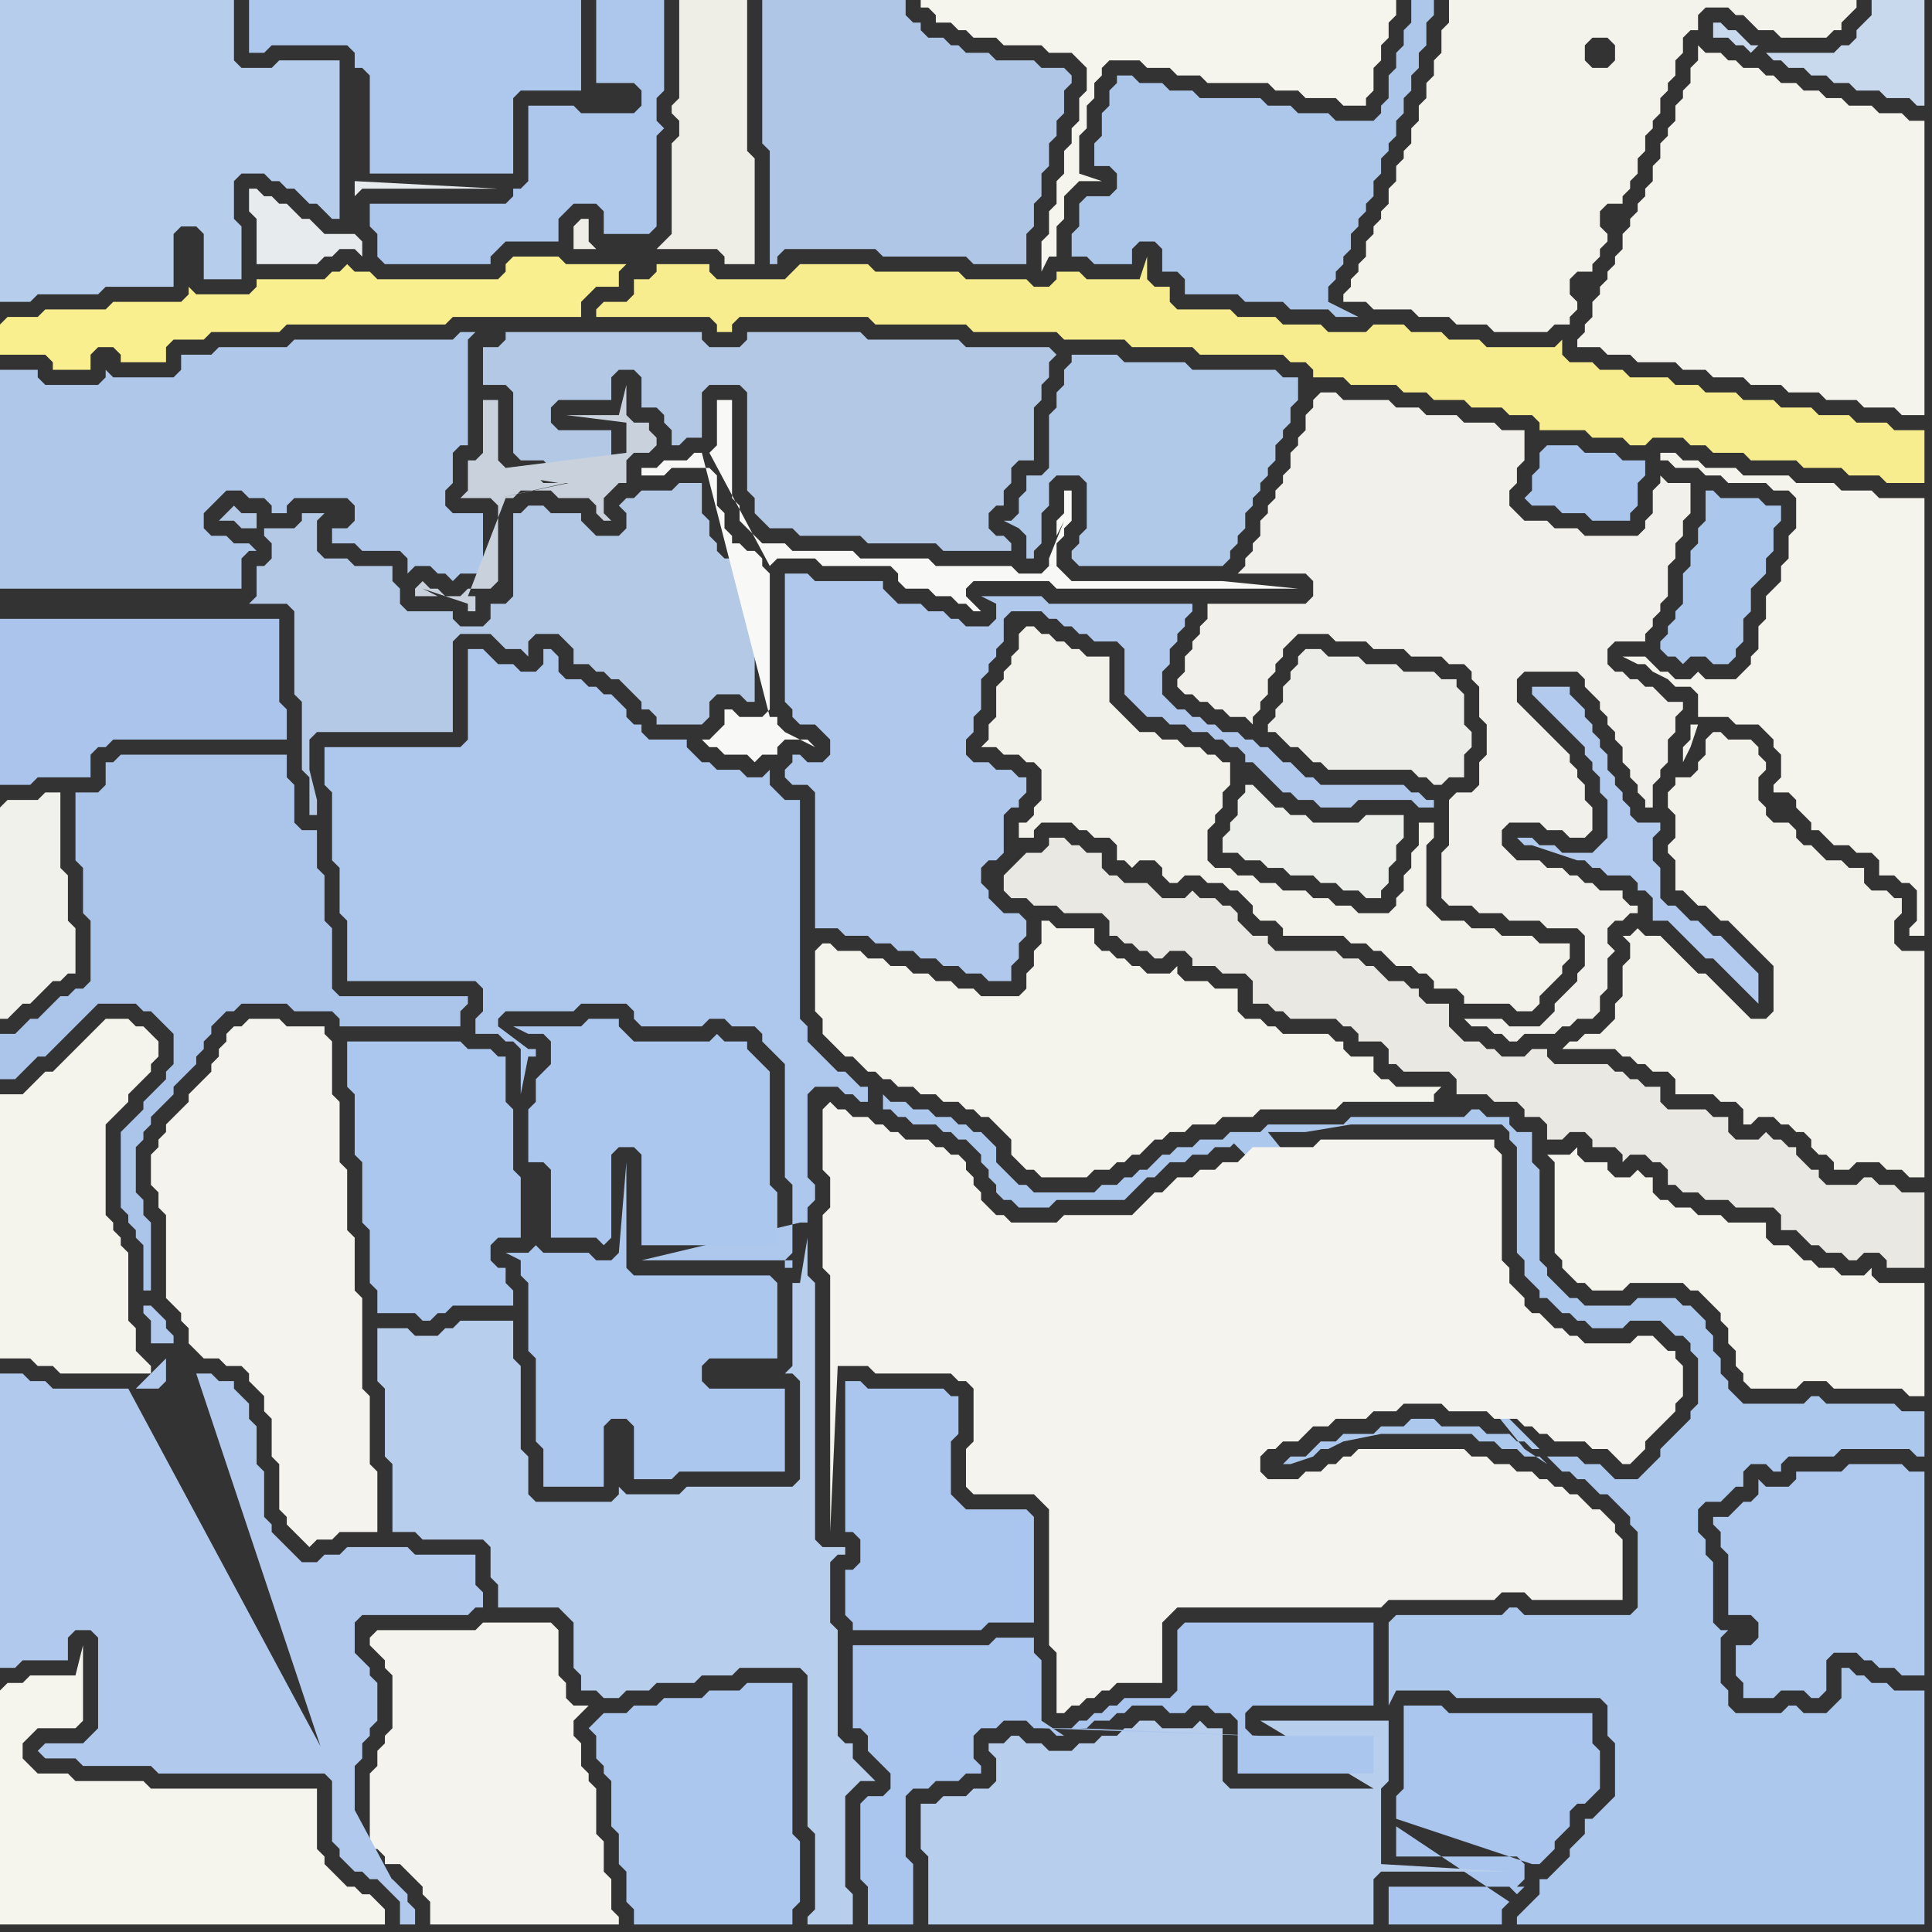 <svg width="256" height="256" xmlns="http://www.w3.org/2000/svg"><rect width="100%" height="100%" fill="#333333" stroke="none"/><script> 
var tempColor;
function hoverPath(evt){
obj = evt.target;
tempColor = obj.getAttribute("fill");
obj.setAttribute("fill","red");
//alert(tempColor);
//obj.setAttribute("stroke","red");}
function recoverPath(evt){
obj = evt.target;
obj.setAttribute("fill", tempColor);
//obj.setAttribute("stroke", tempColor);
}</script><path onmouseover="hoverPath(evt)" onmouseout="recoverPath(evt)" fill="rgb(245,244,237)" d="M  0,224l 0,31 51,0 0,-2 -1,-1 0,0 -1,-1 -1,0 -1,-1 -1,0 -1,-1 -1,-1 -1,-1 0,-1 -1,-1 0,-8 -22,0 -1,-1 -9,0 -1,-1 -4,0 -1,-1 -1,-1 0,-2 1,-1 1,-1 5,0 1,-1 0,-10 -1,4 -6,0 -1,1 -2,0 -1,1Z"/>
<path onmouseover="hoverPath(evt)" onmouseout="recoverPath(evt)" fill="rgb(244,243,237)" d="M  32,136l -1,0 -1,1 0,1 -1,1 0,1 -1,1 0,1 -1,1 -1,1 -1,1 0,1 -1,1 -1,1 -1,1 0,1 -1,1 0,1 -1,1 0,4 1,1 0,2 1,1 0,11 2,2 0,1 1,1 0,2 1,1 1,1 2,0 1,1 2,0 1,1 0,1 1,1 1,1 0,2 1,1 0,5 1,1 0,6 1,1 0,1 1,1 1,1 1,1 1,-1 2,0 1,-1 5,0 0,-8 -1,-1 0,-9 -1,-1 0,-12 -1,-1 0,-7 -1,-1 0,-8 -1,-1 0,-8 -1,-1 0,-7 -1,-1 0,-1 -5,0 -1,-1 -4,0 -1,1Z"/>
<path onmouseover="hoverPath(evt)" onmouseout="recoverPath(evt)" fill="rgb(236,238,234)" d="M  165,104l 0,1 -1,1 0,2 -1,1 0,1 -1,1 0,2 2,0 1,1 2,0 1,1 2,0 1,1 3,0 1,1 2,0 1,1 2,0 1,1 2,0 0,-1 1,-1 0,-2 1,-1 0,-2 1,-1 0,-3 -5,0 -1,1 -6,0 -1,-1 -2,0 -1,-1 -1,0 -1,-1 -2,-2Z"/>
<path onmouseover="hoverPath(evt)" onmouseout="recoverPath(evt)" fill="rgb(244,243,236)" d="M  226,7l 0,0 -1,-1 0,2 -1,1 0,2 -1,1 0,1 -1,1 0,2 -1,1 0,1 -1,1 0,2 -1,1 0,2 -1,1 0,1 -1,1 0,1 -1,1 0,1 -1,1 0,2 -1,1 0,1 -1,1 0,1 -1,1 0,1 -1,1 0,2 -1,1 0,1 -1,1 0,1 3,0 1,1 3,0 1,1 5,0 1,1 3,0 1,1 4,0 1,1 4,0 1,1 4,0 1,1 4,0 1,1 4,0 1,1 3,0 0,-39 -2,0 -1,-1 -3,0 -1,-1 -3,0 -1,-1 -2,0 -1,-1 -2,0 -1,-1 -2,0 -1,-1 -1,0 -1,-1 -2,0 -1,-1 -1,0 -1,-1Z"/>
<path onmouseover="hoverPath(evt)" onmouseout="recoverPath(evt)" fill="rgb(174,200,237)" d="M  48,0l -15,0 0,7 2,0 1,-1 10,0 1,1 0,2 1,0 1,1 0,13 19,0 0,-10 1,-1 8,0 0,-12Z"/>
<path onmouseover="hoverPath(evt)" onmouseout="recoverPath(evt)" fill="rgb(244,243,237)" d="M  49,217l 0,1 1,1 1,1 0,1 1,1 0,7 -1,1 0,1 -1,1 0,2 -1,1 0,10 1,0 1,1 0,1 2,0 1,1 1,1 1,1 0,1 1,1 0,3 25,0 0,-1 -1,-1 0,-4 -1,-1 0,-4 -1,-1 0,-6 -1,-1 0,-1 -1,-1 0,-3 -1,-1 0,-2 2,-2 -2,0 -1,-1 0,-2 -1,-1 0,-6 -1,-1 -9,0 -1,1 -13,0 -1,1Z"/>
<path onmouseover="hoverPath(evt)" onmouseout="recoverPath(evt)" fill="rgb(172,199,238)" d="M  83,168l 0,-14 -1,12 0,0 -1,1 -2,0 -1,-1 -6,0 -1,-1 0,0 -1,1 -3,0 2,1 0,2 1,1 0,9 1,1 0,11 1,1 0,5 8,0 0,-8 1,-1 2,0 1,1 0,7 5,0 1,-1 14,0 0,-11 -10,0 -1,-1 0,-2 1,-1 9,0 0,-10 -1,-1 -18,0 -1,-1Z"/>
<path onmouseover="hoverPath(evt)" onmouseout="recoverPath(evt)" fill="rgb(244,243,236)" d="M  206,153l -1,0 1,1 0,12 1,1 0,1 1,1 1,1 1,0 1,1 4,0 1,-1 7,0 1,1 1,0 1,1 1,1 1,1 0,1 1,1 0,2 1,1 0,2 1,1 0,1 1,1 6,0 1,-1 3,0 1,1 9,0 1,1 2,0 0,-15 -6,0 -1,-1 0,-1 -1,1 -3,0 -1,-1 -2,0 -1,-1 -1,0 -1,-1 -1,-1 -2,0 -1,-1 0,-2 -5,0 -1,-1 -3,0 -1,-1 -2,0 -1,-1 -1,0 -1,-1 0,-2 -1,0 -1,-1 -1,1 -2,0 -1,-1 0,-1 -3,0 -1,-1 0,-1 -1,1Z"/>
<path onmouseover="hoverPath(evt)" onmouseout="recoverPath(evt)" fill="rgb(244,243,236)" d="M  1,145l -1,0 0,35 4,0 1,1 2,0 1,1 12,0 0,-1 -1,-1 0,0 -1,-1 0,-3 -1,-1 0,-9 -1,-1 0,-1 -1,-1 0,-1 -1,-1 0,-12 1,-1 2,-2 0,-1 1,-1 1,-1 1,-1 0,-1 1,-1 0,-2 -1,-1 -1,-1 -1,0 -1,-1 -3,0 -1,1 0,0 -1,1 -1,1 -1,1 -1,1 -1,1 -1,1 -1,0 -1,1 -2,2Z"/>
<path onmouseover="hoverPath(evt)" onmouseout="recoverPath(evt)" fill="rgb(171,199,238)" d="M  47,138l -1,0 0,6 1,1 0,8 1,1 0,8 1,1 0,7 1,1 0,3 5,0 1,1 1,0 1,-1 1,0 1,-1 8,0 0,-2 -1,-1 0,-2 -1,0 -1,-1 0,-2 1,-1 3,0 0,-8 -1,-1 0,-8 -1,-1 0,-6 -1,0 -1,-1 -3,0 -1,-1Z"/>
<path onmouseover="hoverPath(evt)" onmouseout="recoverPath(evt)" fill="rgb(180,201,230)" d="M  95,73l 0,-1 -1,-1 0,-2 -1,-1 0,-4 -3,0 -1,1 -4,0 -1,1 -1,0 -1,1 1,1 0,2 -1,1 -3,0 -1,-1 -1,-1 0,-1 -4,0 -1,-1 -2,0 -1,1 -1,0 0,11 -1,1 -2,0 0,2 -1,1 -3,0 -1,-1 0,-1 -6,0 -1,-1 0,-2 -1,-1 0,-2 -5,0 -1,-1 -3,0 -1,-1 0,-4 1,-1 -3,0 0,1 -1,1 -4,0 0,1 1,1 0,2 -1,1 -1,0 0,4 -1,1 5,0 1,1 0,11 1,1 0,9 1,1 0,5 1,0 0,-2 -1,-4 0,-4 1,-1 18,0 0,-12 1,-1 4,0 1,1 1,1 2,0 1,1 0,-2 1,-1 3,0 1,1 1,1 0,2 2,0 1,1 1,0 1,1 1,0 1,1 1,1 1,1 0,1 1,0 1,1 0,1 6,0 1,-1 0,-2 1,-1 3,0 1,1 1,0 0,-16 -1,-1 0,-1 -1,0 -1,-1 -1,0 -1,-1 -61,-3 0,-2 -2,0 -1,-1 -2,2 2,0 1,1 2,0 61,3Z"/>
<path onmouseover="hoverPath(evt)" onmouseout="recoverPath(evt)" fill="rgb(233,232,227)" d="M  135,114l 0,0 -1,1 -1,1 0,2 1,1 2,0 1,1 3,0 1,1 5,0 1,1 0,2 1,0 1,1 1,0 1,1 1,0 1,1 1,0 1,-1 2,0 1,1 0,1 3,0 1,1 3,0 1,1 0,3 2,0 1,1 1,0 1,1 6,0 1,1 1,0 1,1 0,1 3,0 1,1 0,2 1,0 1,1 6,0 1,1 0,2 4,0 1,1 3,0 1,1 0,1 2,0 1,1 0,2 2,0 1,-1 2,0 1,1 0,1 3,0 1,1 0,1 1,-1 2,0 1,1 1,0 1,1 0,2 1,0 1,1 2,0 1,1 3,0 1,1 5,0 1,1 0,2 2,0 1,1 1,1 1,0 1,1 2,0 1,1 1,0 1,-1 2,0 1,1 0,1 5,0 0,-10 -3,0 -1,-1 -2,0 -1,-1 -1,0 -1,1 -4,0 -1,-1 0,-1 -1,0 -1,-1 -1,-1 0,-1 -1,0 -1,-1 -1,0 -1,-1 -1,1 -3,0 -1,-1 0,-2 -2,0 -1,-1 -5,0 -1,-1 0,-2 -2,0 -1,-1 -1,0 -1,-1 -1,0 -1,-1 -7,0 -1,-1 0,-1 -2,0 -1,1 -3,0 -1,-1 -1,0 -1,-1 -2,0 -1,-1 -1,-1 0,-3 -3,0 -1,-1 0,-1 -1,0 -1,-1 -2,0 -1,-1 -1,-1 -1,0 -1,-1 -2,0 -1,-1 -8,0 -1,-1 0,-1 -2,0 -1,-1 -1,-1 0,-1 -1,-1 -1,0 -1,-1 -2,0 -1,-1 -1,1 -3,0 -1,-1 -1,-1 -3,0 -1,-1 -1,0 -1,-1 0,-2 -2,0 -1,-1 -1,0 -1,-1 -2,0 0,1 -1,1 -2,0 -1,1 58,32 -58,-32Z"/>
<path onmouseover="hoverPath(evt)" onmouseout="recoverPath(evt)" fill="rgb(171,198,238)" d="M  185,242l 0,4 16,0 1,1 0,2 -1,1 1,0 -1,1 -1,-1 -16,0 0,5 15,0 0,-2 1,-1 -15,-10 18,5 1,0 2,-2 0,-1 1,-1 1,-1 0,-2 1,-1 1,0 1,-1 1,-1 0,-5 -1,-1 0,-4 -19,0 -1,-1 -5,0 0,11 -1,1 0,3 18,6 -18,-5Z"/>
<path onmouseover="hoverPath(evt)" onmouseout="recoverPath(evt)" fill="rgb(173,200,237)" d="M  206,194l 0,0 1,1 1,0 1,1 1,0 1,1 1,1 1,0 1,1 1,1 1,1 0,1 1,1 0,10 -1,1 -14,0 -1,-1 -1,0 -1,1 -14,0 -1,1 0,11 1,-2 7,0 1,1 19,0 1,1 0,4 1,1 0,7 -1,1 -1,1 -1,1 -1,0 0,2 -1,1 -1,1 0,1 -1,1 -1,1 -1,1 -1,0 0,2 -1,1 -1,1 -1,1 0,1 54,0 0,-31 -4,0 -1,-1 -2,0 -1,-1 -1,0 -1,-1 -1,0 0,4 -1,1 -1,1 -3,0 -1,-1 -1,0 -1,1 -6,0 -1,-1 0,-2 -1,-1 0,-6 1,-1 -1,0 -1,-1 0,-8 -1,-1 0,-2 -1,-1 0,-3 1,-1 2,0 1,-1 1,-1 1,0 0,-2 1,-1 2,0 1,1 1,0 0,-1 1,-1 6,0 1,-1 9,0 1,1 1,0 0,-6 -3,0 -1,-1 -9,0 -1,-1 -1,0 -1,1 -8,0 -1,-1 -1,-1 0,-1 -1,-1 0,-2 -1,-1 0,-2 -1,-1 0,-1 -1,-1 -1,-1 -1,0 -1,-1 -5,0 -1,1 -6,0 -1,-1 -1,0 -1,-1 -1,-1 -1,-1 0,-1 -1,-1 0,-12 -1,-1 0,-4 -2,0 -1,-1 0,-1 -3,0 -1,-1 -1,0 -1,1 -15,0 -1,1 -10,0 -1,1 -4,0 -1,1 -3,0 -1,1 -2,0 -1,1 -1,0 -1,1 -1,1 -1,0 -1,1 -1,0 -1,1 -2,0 -1,1 -8,0 -1,-1 -1,0 -1,-1 -1,-1 -1,-1 0,-2 -1,-1 -1,-1 -1,0 -1,-1 -1,0 -1,-1 -2,0 -1,-1 -2,0 -1,-1 -2,0 -1,-1 0,2 1,0 1,1 1,0 1,1 3,0 1,1 1,0 1,1 1,0 1,1 1,1 0,1 1,1 0,1 1,1 0,1 1,1 1,0 1,1 4,0 1,-1 9,0 1,-1 1,-1 1,-1 1,0 1,-1 1,-1 2,0 1,-1 2,0 1,-1 2,0 1,-1 -1,0 43,43 -38,-44 5,0 6,-1 20,0 1,1 0,1 1,1 0,14 1,1 0,2 1,1 1,1 0,1 1,0 1,1 1,1 1,0 1,1 1,0 1,1 4,0 1,-1 4,0 1,1 1,1 1,0 1,1 0,1 1,1 0,6 -1,1 0,1 -4,4 0,1 -1,1 -1,1 -1,1 -3,0 -1,-1 -1,-1 -2,0 -1,-1 -4,0 -1,-1 -1,0 -1,-1 -1,0 -1,-1 -3,0 -1,-1 -5,0 -1,-1 -3,0 -1,1 -3,0 -1,1 -4,0 -1,1 -2,0 -2,2 -2,0 -1,1 1,0 3,-1 1,-1 1,0 2,-1 5,-1 12,0 1,1 2,0 1,1 2,0 1,1 2,0 1,1 -3,-2 -34,-42 38,44Z"/>
<path onmouseover="hoverPath(evt)" onmouseout="recoverPath(evt)" fill="rgb(243,242,234)" d="M  209,138l -1,0 -1,1 7,0 1,1 1,0 1,1 1,0 1,1 2,0 1,1 0,2 5,0 1,1 2,0 1,1 0,2 1,0 1,-1 2,0 1,1 1,0 1,1 1,0 1,1 0,1 1,1 1,0 1,1 0,1 2,0 1,-1 3,0 1,1 2,0 1,1 2,0 0,-30 -3,0 -1,-1 0,-3 1,-1 0,-2 -1,0 -1,-1 -2,0 -1,-1 0,-2 -2,0 -1,-1 -2,0 -1,-1 -1,-1 -1,0 -1,-1 0,-1 -1,-1 -2,0 -1,-1 0,-1 -1,-1 0,-3 1,-1 0,-1 -1,-1 0,-1 -1,-1 -3,0 -1,-1 -1,0 -1,1 0,2 -1,1 0,1 -1,1 -2,0 0,1 -1,1 0,2 1,1 0,3 -1,1 0,1 1,1 0,4 1,0 1,1 1,1 1,0 1,1 1,1 1,0 1,1 1,1 1,1 1,1 1,1 1,1 0,6 -1,1 -2,0 -1,-1 -1,-1 -1,-1 -1,-1 -1,-1 -1,-1 -1,0 -1,-1 -1,-1 -1,-1 -1,-1 -1,-1 -2,0 -1,-1 -1,1 -1,0 1,1 0,2 -1,1 0,4 -1,1 0,2 -1,1 -1,1 -2,0 -1,1Z"/>
<path onmouseover="hoverPath(evt)" onmouseout="recoverPath(evt)" fill="rgb(250,239,143)" d="M  0,43l 0,4 6,0 1,1 0,1 5,0 0,-2 1,-1 2,0 1,1 0,1 6,0 0,-2 1,-1 4,0 1,-1 9,0 1,-1 21,0 1,-1 17,0 0,-2 1,-1 1,-1 3,0 0,-2 1,-1 -8,0 -1,-1 -6,0 -1,1 0,1 -1,1 -16,0 -1,-1 -2,0 -1,-1 -1,1 -1,0 -1,1 -9,0 0,1 -1,1 -7,0 -1,-1 0,1 -1,1 -9,0 -1,1 -8,0 -1,1 -4,0 -1,1Z"/>
<path onmouseover="hoverPath(evt)" onmouseout="recoverPath(evt)" fill="rgb(241,241,235)" d="M  0,107l 0,28 1,0 1,-1 1,-1 1,0 1,-1 1,-1 1,-1 1,0 1,-1 1,0 0,-6 -1,-1 0,-6 -1,-1 0,-10 -2,0 -1,1 -4,0 -1,1Z"/>
<path onmouseover="hoverPath(evt)" onmouseout="recoverPath(evt)" fill="rgb(170,196,235)" d="M  34,98l 4,0 0,-4 -1,-1 0,-11 -37,0 0,22 4,0 1,-1 7,0 0,-3 1,-1 1,0 1,-1Z"/>
<path onmouseover="hoverPath(evt)" onmouseout="recoverPath(evt)" fill="rgb(244,243,237)" d="M  109,147l 0,8 1,1 0,4 -1,1 0,7 1,1 0,34 1,-22 4,0 1,1 10,0 1,1 1,0 1,1 0,7 -1,1 0,5 1,1 8,0 1,1 1,1 0,18 1,1 0,8 1,0 1,-1 1,0 1,-1 1,0 1,-1 1,0 1,-1 6,0 0,-8 1,-1 1,-1 27,0 1,-1 14,0 1,-1 3,0 1,1 12,0 0,-8 -1,-1 0,-1 -1,-1 -1,-1 -1,0 -1,-1 -1,-1 -1,0 -1,-1 -1,0 -1,-1 -1,0 -1,-1 -2,0 -1,-1 -2,0 -1,-1 -2,0 -1,-1 -14,0 -1,1 -1,0 -1,1 -1,0 -1,1 -2,0 -1,1 -4,0 -1,-1 0,-2 1,-1 1,0 1,-1 2,0 2,-2 2,0 1,-1 4,0 1,-1 3,0 1,-1 5,0 1,1 5,0 1,1 3,0 1,1 1,0 1,1 1,0 1,1 4,0 1,1 2,0 1,1 1,1 1,0 1,-1 1,-1 0,-1 1,-1 1,-1 1,-1 1,-1 0,-1 1,-1 0,-4 -1,-1 0,-1 -1,0 -1,-1 -1,-1 -2,0 -1,1 -6,0 -1,-1 -1,0 -1,-1 -1,0 -1,-1 -1,-1 -1,0 -1,-1 0,-1 -1,-1 -1,-1 0,-2 -1,-1 0,-14 -1,-1 0,-1 -23,0 -1,1 -8,0 -1,1 -1,1 -2,0 -1,1 -2,0 -1,1 -2,0 -1,1 -1,1 -1,0 -1,1 -1,1 -1,1 -9,0 -1,1 -6,0 -1,-1 -1,0 -1,-1 -1,-1 0,-1 -1,-1 0,-1 -1,-1 0,-1 -1,-1 -1,0 -1,-1 -1,0 -1,-1 -3,0 -1,-1 -1,0 -1,-1 -1,0 -1,-1 -2,0 -1,-1 -1,0 -1,-1 -1,1Z"/>
<path onmouseover="hoverPath(evt)" onmouseout="recoverPath(evt)" fill="rgb(172,199,236)" d="M  226,67l 0,2 -1,1 0,2 -1,1 0,2 -1,1 0,4 -1,1 0,1 -1,1 0,1 -1,1 0,1 1,1 1,0 1,1 1,-1 2,0 1,1 2,0 1,-1 0,-1 1,-1 0,-3 1,-1 0,-3 1,-1 1,-1 0,-2 1,-1 0,-3 1,-1 0,-2 -2,0 -1,-1 -5,0 -1,-1 -1,0Z"/>
<path onmouseover="hoverPath(evt)" onmouseout="recoverPath(evt)" fill="rgb(182,205,236)" d="M  26,30l 0,0 1,1 0,6 5,0 0,-7 -1,-1 0,-5 1,-1 3,0 1,1 1,0 1,1 1,0 1,1 1,1 1,0 1,1 1,1 1,0 0,-21 -8,0 -1,1 -4,0 -1,-1 0,-8 -31,0 0,40 4,0 1,-1 8,0 1,-1 9,0 0,-7 1,-1Z"/>
<path onmouseover="hoverPath(evt)" onmouseout="recoverPath(evt)" fill="rgb(243,242,234)" d="M  135,84l 0,2 -1,1 0,1 -1,1 0,1 -1,1 0,4 -1,1 0,2 -1,1 2,0 1,1 2,0 1,1 1,0 1,1 0,4 -1,1 0,1 -1,1 -1,0 0,2 2,0 0,-1 1,-1 4,0 1,1 1,0 1,1 2,0 1,1 0,2 1,0 1,1 1,-1 2,0 1,1 0,1 1,1 1,0 1,-1 2,0 1,1 2,0 1,1 1,0 1,1 1,1 0,1 1,1 2,0 1,1 0,1 8,0 1,1 2,0 1,1 1,0 1,1 1,1 2,0 1,1 1,0 1,1 0,1 3,0 1,1 0,1 6,0 1,1 2,0 1,-1 0,-1 1,-1 1,-1 1,-1 0,-1 1,-1 0,-2 -4,0 -1,-1 -4,0 -1,-1 -3,0 -1,-1 -3,0 -1,-1 -1,-1 0,-8 1,-1 0,-2 -2,0 0,3 -1,1 0,2 -1,1 0,2 -1,1 0,1 -1,1 -4,0 -1,-1 -2,0 -1,-1 -2,0 -1,-1 -3,0 -1,-1 -2,0 -1,-1 -2,0 -1,-1 -2,0 -1,-1 0,-4 1,-1 0,-1 1,-1 0,-2 1,-1 0,-3 -1,0 -1,-1 -1,0 -1,-1 -2,0 -1,-1 -2,0 -1,-1 -2,0 -1,-1 -1,-1 -1,-1 -1,-1 0,-6 -3,0 -1,-1 -1,0 -1,-1 -1,0 -1,-1 -1,0 -1,-1 -1,0 -1,1Z"/>
<path onmouseover="hoverPath(evt)" onmouseout="recoverPath(evt)" fill="rgb(177,201,233)" d="M  139,60l 0,2 -1,1 -2,0 0,2 -1,1 0,2 -1,1 -1,0 2,1 0,0 1,1 0,3 1,0 0,-1 1,-1 0,-4 1,-1 0,-3 1,-1 3,0 1,1 0,6 -1,1 0,1 -1,1 0,1 1,1 19,0 1,-1 0,-1 1,-1 0,-1 1,-1 0,-2 1,-1 0,-1 1,-1 0,-1 1,-1 0,-1 1,-1 0,-2 1,-1 0,-1 1,-1 0,-2 1,-1 0,-3 -2,0 -1,-1 -11,0 -1,-1 -8,0 -1,-1 -6,0 0,1 -1,1 0,2 -1,1 0,2 -1,1Z"/>
<path onmouseover="hoverPath(evt)" onmouseout="recoverPath(evt)" fill="rgb(170,198,237)" d="M  204,60l 0,2 -1,1 0,2 -1,1 1,1 3,0 1,1 3,0 1,1 5,0 0,-1 1,-1 0,-3 1,-1 0,-2 -3,0 -1,-1 -4,0 -1,-1 -4,0 -1,1Z"/>
<path onmouseover="hoverPath(evt)" onmouseout="recoverPath(evt)" fill="rgb(176,201,237)" d="M  17,184l -10,0 -1,-1 -2,0 -1,-1 -3,0 0,39 2,0 1,-1 6,0 0,-3 1,-1 2,0 1,1 0,12 -1,1 -1,1 -5,0 -1,1 1,1 4,0 1,1 9,0 1,1 22,0 1,1 0,8 1,1 0,1 1,1 1,1 1,0 1,1 1,0 1,1 1,1 1,1 0,3 2,0 0,-2 -1,-1 0,-1 -2,-2 -1,0 1,1 1,1 -36,-67 4,0 1,-1 0,-3 -4,4 -1,0 30,61 0,-11 1,-1 0,-2 1,-1 0,-1 1,-1 0,-5 -1,-1 0,-1 -1,-1 -1,-1 0,-4 1,-1 14,0 1,-1 1,0 0,-2 -1,-1 0,-4 -8,0 -1,-1 -8,0 -1,1 -2,0 -1,1 -2,0 -1,-1 -1,-1 -1,-1 -1,-1 0,-1 -1,-1 0,-6 -1,-1 0,-5 -1,-1 0,-2 -1,-1 -1,-1 0,-1 -2,0 -1,-1 -2,0 21,63 -30,-61 6,-6 0,-1 -1,-1 0,-1 -1,-1 -1,-1 -1,0 0,1 1,1 0,3 3,0 -6,6Z"/>
<path onmouseover="hoverPath(evt)" onmouseout="recoverPath(evt)" fill="rgb(172,199,238)" d="M  81,237l 0,5 1,1 0,4 1,1 0,4 1,1 0,2 21,0 0,-2 1,-1 0,-8 -1,-1 0,-20 -6,0 -1,1 -4,0 -1,1 -5,0 -1,1 -3,0 -1,1 -3,0 -1,1 -1,1 1,1 0,3 1,1 0,1 1,1Z"/>
<path onmouseover="hoverPath(evt)" onmouseout="recoverPath(evt)" fill="rgb(248,248,246)" d="M  93,60l -1,0 -1,1 -3,0 -1,1 -2,0 0,1 3,0 1,-1 5,0 1,1 0,4 1,1 0,2 1,1 0,1 1,0 1,1 1,0 1,1 0,1 1,1 0,18 -1,1 -3,0 -1,-1 -1,0 0,2 -1,1 -1,1 -1,0 1,1 1,0 1,1 3,0 1,1 1,-1 2,0 0,-1 1,-1 3,0 1,1 -4,-2 -1,-1 0,-1 -1,0 -9,-35 9,15 1,-1 5,0 1,1 9,0 1,1 0,1 1,1 3,0 1,1 2,0 1,1 1,0 1,1 1,0 -2,-2 0,-1 1,-1 10,0 1,1 32,0 -10,-1 -20,0 -1,-1 -1,-1 0,-3 1,-1 0,-1 1,-1 0,-4 -1,0 0,3 -1,1 0,2 1,-2 -2,5 0,1 -1,1 -3,0 -1,-1 -10,0 -1,-1 -9,0 -1,-1 -8,0 -1,-1 -3,0 -1,-1 -1,-1 -1,-1 0,-2 -1,-1 0,-13 -2,0 0,6 -1,1 8,15 -9,-15Z"/>
<path onmouseover="hoverPath(evt)" onmouseout="recoverPath(evt)" fill="rgb(247,237,142)" d="M  105,36l 0,0 -1,1 -9,0 -1,-1 0,-1 -7,0 0,1 -1,1 -2,0 0,2 -1,1 -3,0 -1,1 0,1 15,0 1,1 0,1 2,0 0,-1 1,-1 17,0 1,1 12,0 1,1 11,0 1,1 8,0 1,1 8,0 1,1 11,0 1,1 2,0 1,1 0,1 4,0 1,1 6,0 1,1 3,0 1,1 4,0 1,1 4,0 1,1 3,0 1,1 0,1 6,0 1,1 4,0 1,1 2,0 1,-1 4,0 1,1 2,0 1,1 4,0 1,1 6,0 1,1 5,0 1,1 4,0 1,1 5,0 0,-7 -4,0 -1,-1 -4,0 -1,-1 -4,0 -1,-1 -4,0 -1,-1 -4,0 -1,-1 -4,0 -1,-1 -3,0 -1,-1 -5,0 -1,-1 -3,0 -1,-1 -3,0 -1,-1 0,-2 -1,1 -9,0 -1,-1 -4,0 -1,-1 -4,0 -1,-1 -4,0 -1,1 -5,0 -1,-1 -5,0 -1,-1 -5,0 -1,-1 -7,0 -1,-1 0,-2 -2,0 -1,-1 0,-3 -1,3 -7,0 -1,-1 -3,0 0,1 -1,1 -2,0 -1,-1 -8,0 -1,-1 -11,0 -1,-1 -9,0 -1,1Z"/>
<path onmouseover="hoverPath(evt)" onmouseout="recoverPath(evt)" fill="rgb(178,200,229)" d="M  107,44l -8,0 0,1 -1,1 -4,0 -1,-1 0,-1 -26,0 0,1 -1,1 -2,0 0,5 3,0 1,1 0,8 1,1 3,0 1,1 5,0 1,-1 2,0 0,-4 -7,0 -1,-1 0,-2 1,-1 7,0 0,-3 1,-1 2,0 1,1 0,4 2,0 1,1 0,1 1,1 0,2 1,0 1,-1 2,0 0,-6 1,-1 4,0 1,1 0,13 1,1 0,2 1,1 1,1 3,0 1,1 8,0 1,1 9,0 1,1 9,0 0,-1 -1,-1 -1,0 -1,-1 0,-2 1,-1 1,0 0,-2 1,-1 0,-2 1,-1 2,0 0,-7 1,-1 0,-2 1,-1 0,-2 1,-1 -1,-1 -11,0 -1,-1 -12,0 -1,-1Z"/>
<path onmouseover="hoverPath(evt)" onmouseout="recoverPath(evt)" fill="rgb(175,198,230)" d="M  102,20l 0,15 1,0 0,-1 1,-1 12,0 1,1 11,0 1,1 7,0 0,-4 1,-1 0,-3 1,-1 0,-3 1,-1 0,-3 1,-1 0,-2 1,-1 0,-3 1,-1 0,-1 -1,-1 -3,0 -1,-1 -5,0 -1,-1 -3,0 -1,-1 -1,0 -1,-1 -2,0 -1,-1 0,-1 -1,0 -1,-1 0,-2 -19,0 0,19 1,1Z"/>
<path onmouseover="hoverPath(evt)" onmouseout="recoverPath(evt)" fill="rgb(171,198,238)" d="M  137,202l 0,-1 -1,-1 -8,0 -1,-1 -1,-1 0,-7 1,-1 0,-5 -1,0 -1,-1 -10,0 -1,-1 -2,0 0,20 1,0 1,1 0,3 -1,1 -1,0 0,6 1,1 0,1 17,0 1,-1 6,0Z"/>
<path onmouseover="hoverPath(evt)" onmouseout="recoverPath(evt)" fill="rgb(183,206,237)" d="M  132,236l 0,0 -1,1 -2,0 -1,1 -3,0 -1,1 -2,0 0,6 1,1 0,9 59,0 0,-6 1,-1 17,0 -17,-1 0,-10 1,-1 0,-8 -17,0 15,9 -19,0 -1,-1 0,-7 -2,0 -1,-1 -1,1 -4,0 -1,-1 -2,0 -1,1 -1,0 -1,1 -2,0 -1,1 -2,0 -1,1 -3,0 -1,-1 -2,0 -1,-1 -1,0 -1,1 -2,0 0,1 1,1Z"/>
<path onmouseover="hoverPath(evt)" onmouseout="recoverPath(evt)" fill="rgb(245,244,237)" d="M  142,7l 0,0 1,1 1,1 0,3 -1,1 0,3 -1,1 0,2 -1,1 0,3 -1,1 0,3 -1,1 0,3 -1,1 0,4 1,-2 1,0 0,-4 1,-1 0,-3 1,-1 1,-1 3,0 -3,-1 0,-5 1,-1 0,-3 1,-1 0,-2 1,-1 0,-1 1,-1 4,0 1,1 3,0 1,1 3,0 1,1 8,0 1,1 3,0 1,1 4,0 1,1 3,0 0,-1 1,-1 0,-3 1,-1 0,-2 1,-1 0,-2 1,-1 0,-2 -63,0 0,1 1,0 1,1 0,1 2,0 1,1 1,0 1,1 3,0 1,1 5,0 1,1Z"/>
<path onmouseover="hoverPath(evt)" onmouseout="recoverPath(evt)" fill="rgb(241,240,234)" d="M  174,53l 0,1 -1,1 0,2 -1,1 0,1 -1,1 0,2 -1,1 0,1 -1,1 0,1 -1,1 0,1 -1,1 0,2 -1,1 0,1 -1,1 0,1 -1,1 9,0 1,1 0,2 -1,1 -13,0 0,2 -1,1 0,1 -1,1 0,1 -1,1 0,2 -1,1 0,1 1,1 1,0 1,1 1,0 1,1 1,0 1,1 2,0 1,1 0,-1 1,-1 0,-1 1,-1 0,-2 1,-1 0,-1 1,-1 0,-1 1,-1 1,-1 4,0 1,1 4,0 1,1 4,0 1,1 4,0 1,1 2,0 1,1 0,1 1,1 0,4 1,1 0,4 -1,1 0,3 -1,1 -2,0 -1,1 0,6 -1,1 0,6 1,1 3,0 1,1 3,0 1,1 4,0 1,1 4,0 1,1 0,4 -1,1 0,1 -1,1 -1,1 -1,1 0,1 -1,1 -1,1 -4,0 -1,-1 -5,0 1,1 2,0 1,1 1,0 1,1 1,0 1,-1 4,0 1,-1 1,0 1,-1 2,0 1,-1 0,-2 1,-1 0,-4 1,-1 -1,-1 0,-2 1,-1 1,0 1,-1 1,0 0,-1 -1,0 -1,-1 0,-1 -3,0 -1,-1 -1,0 -1,-1 -1,0 -1,-1 -2,0 -1,-1 -3,0 -1,-1 -1,-1 0,-2 1,-1 4,0 1,1 2,0 1,1 2,0 1,-1 0,-3 -1,-1 0,-2 -1,-1 0,-1 -1,-1 0,-1 -1,-1 -1,-1 -1,-1 -1,-1 -1,-1 -1,-1 -1,-1 0,-3 1,-1 7,0 1,1 0,1 1,1 1,1 0,1 1,1 0,1 1,1 0,1 1,1 0,2 1,1 0,1 1,1 0,1 1,1 0,1 1,0 0,-3 1,-1 0,-1 1,-1 0,-3 1,-1 0,-2 1,-1 0,-1 -2,0 -1,-1 -1,-1 -1,0 -1,-1 -1,0 -1,-1 -1,0 -1,-1 0,-2 1,-1 4,0 0,-1 1,-1 0,-1 1,-1 0,-1 1,-1 0,-4 1,-1 0,-2 1,-1 0,-2 1,-1 0,-4 -3,0 -1,-1 0,1 -1,1 0,3 -1,1 0,1 -1,1 -7,0 -1,-1 -3,0 -1,-1 -3,0 -1,-1 -1,-1 0,-2 1,-1 0,-2 1,-1 0,-4 -3,0 -1,-1 -4,0 -1,-1 -4,0 -1,-1 -3,0 -1,-1 -6,0 -1,-1 -2,0 -1,1Z"/>
<path onmouseover="hoverPath(evt)" onmouseout="recoverPath(evt)" fill="rgb(177,202,237)" d="M  220,109l -3,0 -1,-1 0,-1 -1,-1 0,-1 -1,-1 0,-1 -1,-1 0,-2 -1,-1 0,-1 -1,-1 0,-1 -1,-1 0,-1 -1,-1 -1,-1 0,-1 -5,0 0,1 1,1 0,0 1,1 1,1 2,2 1,1 1,1 0,1 1,1 0,1 1,1 0,2 1,1 0,5 -2,2 -4,0 -1,-1 -2,0 -1,-1 -2,0 1,1 1,0 3,1 3,1 1,0 1,1 1,0 1,1 3,0 1,1 0,1 1,0 1,1 0,3 2,0 2,2 1,1 1,1 1,1 1,0 1,1 1,1 1,1 1,1 1,1 1,1 0,-4 -1,-1 -1,-1 -1,-1 -1,-1 -1,-1 -1,0 -2,-2 -1,0 -1,-1 -1,-1 -1,0 -1,-1 0,-4 -1,-1 0,-3 1,-1Z"/>
<path onmouseover="hoverPath(evt)" onmouseout="recoverPath(evt)" fill="rgb(244,243,236)" d="M  238,69l 0,1 -1,1 0,3 -1,1 0,2 -1,1 -1,1 0,3 -1,1 0,3 -1,1 0,1 -2,2 -4,0 -1,-1 -1,1 -2,0 -1,-1 -1,0 -1,-1 -1,-1 -3,0 2,1 1,0 1,1 2,1 1,1 2,0 1,1 0,3 4,0 1,1 3,0 1,1 1,1 0,1 1,1 0,3 -1,1 0,1 2,0 1,1 0,1 1,1 1,1 0,1 1,0 1,1 1,1 2,0 1,1 2,0 1,1 0,2 2,0 1,1 1,0 1,1 0,4 -1,1 0,1 2,0 0,-58 -6,0 -1,-1 -4,0 -1,-1 -5,0 -1,-1 -6,0 -1,-1 -4,0 -1,-1 -2,0 -1,-1 -2,0 0,1 1,0 1,1 3,0 1,1 2,0 1,1 5,0 1,1 2,0 1,1 0,3 -13,27 -1,0 0,2 -1,1 0,2 1,-2 1,-3 13,-27Z"/>
<path onmouseover="hoverPath(evt)" onmouseout="recoverPath(evt)" fill="rgb(171,196,233)" d="M  10,110l 0,4 1,1 0,6 1,1 0,8 -1,1 -1,0 -1,1 -1,0 -1,1 -1,1 -1,1 -1,0 -1,1 -1,1 -2,0 0,6 2,0 1,-1 1,-1 1,-1 1,0 1,-1 1,-1 1,-1 1,-1 1,-1 1,-1 1,-1 5,0 1,1 1,0 1,1 1,1 1,1 0,4 -1,1 0,1 -1,1 -1,1 -1,1 0,1 -1,1 -1,1 -1,1 0,10 1,1 0,1 1,1 0,1 1,1 0,6 1,0 0,-9 -1,-1 0,-2 -1,-1 0,-6 1,-1 0,-1 1,-1 0,-1 1,-1 1,-1 1,-1 0,-1 1,-1 1,-1 1,-1 0,-1 1,-1 0,-1 1,-1 0,-1 1,-1 1,-1 1,0 1,-1 6,0 1,1 5,0 1,1 0,1 16,0 0,-2 1,-1 0,-1 -17,0 -1,-1 0,-8 -1,-1 0,-6 -1,-1 0,-5 -2,0 -1,-1 0,-5 -1,-1 0,-3 -22,0 -1,1 -1,0 0,3 -1,1 -3,0Z"/>
<path onmouseover="hoverPath(evt)" onmouseout="recoverPath(evt)" fill="rgb(175,199,233)" d="M  46,70l -2,0 0,2 3,0 1,1 5,0 1,1 0,2 1,-1 2,0 1,1 1,0 1,1 1,-1 3,0 0,-8 -4,0 -1,-1 0,-2 1,-1 0,-4 1,-1 1,0 0,-14 1,-1 -2,0 -1,1 -21,0 -1,1 -9,0 -1,1 -4,0 0,2 -1,1 -8,0 -1,-1 0,1 -1,1 -7,0 -1,-1 0,-1 -5,0 0,29 32,0 0,-4 1,-1 1,0 -1,-1 -2,0 -1,-1 -2,0 -1,-1 0,-2 1,-1 1,-1 1,-1 2,0 1,1 2,0 1,1 0,1 2,0 0,-1 1,-1 7,0 1,1 0,2 -1,1Z"/>
<path onmouseover="hoverPath(evt)" onmouseout="recoverPath(evt)" fill="rgb(172,198,236)" d="M  70,14l 0,10 -1,1 -1,0 0,1 -1,1 -18,0 0,3 1,1 0,3 1,1 14,0 0,-1 1,-1 1,-1 7,0 0,-3 2,-2 3,0 1,1 0,3 6,0 1,-1 0,-12 1,-1 -1,-1 0,-3 1,-1 0,-12 -9,0 0,11 5,0 1,1 0,2 -1,1 -7,0 -1,-1Z"/>
<path onmouseover="hoverPath(evt)" onmouseout="recoverPath(evt)" fill="rgb(174,200,237)" d="M  95,102l 0,0 -1,-1 -1,0 -1,-1 -1,-1 0,-1 -5,0 -1,-1 0,-1 -1,0 -1,-1 0,-1 -1,-1 -1,-1 -1,0 -1,-1 -1,0 -1,-1 -2,0 -1,-1 0,-2 -1,-1 -1,0 0,2 -1,1 -2,0 -1,-1 -2,0 -1,-1 -1,-1 -2,0 0,12 -1,1 -18,0 0,5 1,1 0,9 1,1 0,6 1,1 0,8 17,0 1,1 0,3 -1,1 0,2 3,0 1,1 1,0 1,1 0,6 1,-5 1,0 0,-1 -1,0 -4,-3 0,-1 1,-1 9,0 1,-1 6,0 1,1 0,1 1,1 8,0 1,-1 2,0 1,1 3,0 1,1 0,1 2,2 1,1 0,15 1,1 0,9 -1,1 0,1 1,0 0,-1 -20,0 21,-5 1,0 0,-2 1,-1 0,-2 -1,-1 0,-11 1,-1 3,0 1,1 1,0 1,1 1,0 0,-2 -1,0 -1,-1 -1,-1 -1,0 -1,-1 -1,-1 -1,-1 -1,-1 0,-2 -1,-1 0,-29 -2,0 -1,-1 -1,-1 0,-2 -1,1 -2,0 -1,-1Z"/>
<path onmouseover="hoverPath(evt)" onmouseout="recoverPath(evt)" fill="rgb(175,200,235)" d="M  104,86l 0,7 1,1 0,1 1,1 2,0 1,1 1,1 0,2 -1,1 -2,0 -1,-1 -1,0 0,1 -1,1 0,1 1,1 2,0 1,1 0,18 3,0 1,1 3,0 1,1 2,0 1,1 2,0 1,1 2,0 1,1 2,0 1,1 2,0 1,1 3,0 0,-2 1,-1 0,-2 1,-1 0,-2 -1,-1 -2,0 -1,-1 -1,-1 0,-1 -1,-1 0,-2 1,-1 1,0 1,-1 0,-5 1,-1 1,0 0,-1 1,-1 0,-2 -1,0 -1,-1 -2,0 -1,-1 -2,0 -1,-1 0,-2 1,-1 0,-2 1,-1 0,-4 1,-1 0,-1 1,-1 0,-1 1,-1 0,-3 1,-1 4,0 1,1 1,0 1,1 1,0 1,1 1,0 1,1 3,0 1,1 0,6 1,1 2,2 2,0 1,1 2,0 1,1 2,0 1,1 1,0 1,1 1,0 1,1 0,1 1,0 1,1 1,1 1,1 1,1 1,0 1,1 2,0 1,1 4,0 1,-1 7,0 1,1 2,0 0,-1 -1,0 -1,-1 -1,0 -1,-1 -11,0 -1,-1 -1,0 -1,-1 -1,-1 -1,0 -1,-1 -1,-1 -1,0 -1,-1 -1,0 -1,-1 -2,0 -1,-1 -1,0 -1,-1 -1,0 -1,-1 -1,0 -1,-1 -1,-1 0,-3 1,-1 0,-2 1,-1 0,-1 1,-1 0,-1 1,-1 0,-1 -19,0 -1,-1 -8,0 2,1 0,2 -1,1 -3,0 -1,-1 -1,0 -1,-1 -2,0 -1,-1 -3,0 -1,-1 -1,-1 0,-1 -9,0 -1,-1 -3,0Z"/>
<path onmouseover="hoverPath(evt)" onmouseout="recoverPath(evt)" fill="rgb(244,243,236)" d="M  108,126l 0,8 1,1 0,2 1,1 1,1 1,1 1,0 1,1 1,1 1,0 1,1 1,0 1,1 2,0 1,1 2,0 1,1 2,0 1,1 1,0 1,1 1,0 1,1 1,1 1,1 0,2 1,1 1,1 1,0 1,1 6,0 1,-1 2,0 1,-1 1,0 1,-1 1,0 1,-1 1,-1 1,0 1,-1 2,0 1,-1 3,0 1,-1 4,0 1,-1 10,0 1,-1 12,0 0,-1 1,-1 -6,0 -1,-1 -1,0 -1,-1 0,-2 -3,0 -1,-1 0,-1 -1,0 -1,-1 -6,0 -1,-1 -1,0 -1,-1 -2,0 -1,-1 0,-3 -3,0 -1,-1 -3,0 -1,-1 0,-1 -1,1 -3,0 -1,-1 -1,0 -1,-1 -1,0 -1,-1 -1,0 -1,-1 0,-2 -5,0 -1,-1 -1,0 0,3 -1,1 0,2 -1,1 0,2 -1,1 -5,0 -1,-1 -2,0 -1,-1 -2,0 -1,-1 -2,0 -1,-1 -2,0 -1,-1 -2,0 -1,-1 -3,0 -1,-1 -1,0 -1,1Z"/>
<path onmouseover="hoverPath(evt)" onmouseout="recoverPath(evt)" fill="rgb(173,199,235)" d="M  162,13l -3,0 -1,-1 -3,0 -1,-1 -3,0 -1,-1 -2,0 0,1 -1,1 0,2 -1,1 0,3 -1,1 0,3 2,0 1,1 0,2 -1,1 -3,0 -1,1 0,3 -1,1 0,3 2,0 1,1 5,0 0,-2 1,-1 2,0 1,1 0,3 2,0 1,1 0,2 7,0 1,1 5,0 1,1 5,0 1,1 3,0 -4,-2 0,-2 1,-1 0,-1 1,-1 0,-1 1,-1 0,-2 1,-1 0,-1 1,-1 0,-1 1,-1 0,-2 1,-1 0,-2 1,-1 0,-1 1,-1 0,-2 1,-1 0,-2 1,-1 0,-2 1,-1 0,-2 1,-1 0,-3 1,-1 0,-2 -3,0 0,3 -1,1 0,2 -1,1 0,2 -1,1 0,3 -1,1 0,1 -1,1 -5,0 -1,-1 -4,0 -1,-1 -3,0 -1,-1Z"/>
<path onmouseover="hoverPath(evt)" onmouseout="recoverPath(evt)" fill="rgb(236,237,233)" d="M  173,86l 0,0 -1,1 0,1 -1,1 0,1 -1,1 0,2 -1,1 0,1 -1,1 0,1 1,0 1,1 1,1 1,0 1,1 1,1 1,0 1,1 11,0 1,1 1,0 1,1 1,0 1,-1 2,0 0,-3 1,-1 0,-2 -1,-1 0,-4 -1,-1 0,-1 -2,0 -1,-1 -4,0 -1,-1 -4,0 -1,-1 -4,0 -1,-1Z"/>
<path onmouseover="hoverPath(evt)" onmouseout="recoverPath(evt)" fill="rgb(231,235,237)" d="M  46,31l -3,0 -1,-1 -1,-1 -1,0 -1,-1 -1,-1 -1,0 -1,-1 -1,0 -1,-1 -1,0 0,3 1,1 0,6 8,0 1,-1 1,0 1,-1 2,0 1,1 0,-2 -1,-1 -1,0 1,-5 1,-1 18,0 -19,-1 0,2 -1,5Z"/>
<path onmouseover="hoverPath(evt)" onmouseout="recoverPath(evt)" fill="rgb(201,210,220)" d="M  67,62l 0,0 -1,-1 0,-8 -2,0 0,7 -1,1 -1,0 0,4 -1,1 4,0 1,1 0,10 -1,1 -3,0 -1,1 -2,0 -1,-1 -1,0 -1,-1 -1,1 0,1 3,0 -2,-1 0,0 6,2 0,1 1,0 0,-2 -1,0 5,-13 1,0 1,-1 4,0 1,1 4,0 1,1 0,1 1,1 1,0 -1,-1 0,-2 1,-1 1,-1 1,0 0,-3 1,-1 2,0 1,-1 0,-1 -1,-1 0,-1 -2,0 -1,-1 0,-4 -1,4 -7,0 8,1 0,4 -16,2 7,2 -2,0 -1,-1 -3,0 6,1 -7,-2 8,2 4,0 1,-1 -14,3 0,0 9,-2 -8,-2Z"/>
<path onmouseover="hoverPath(evt)" onmouseout="recoverPath(evt)" fill="rgb(172,199,238)" d="M  71,143l 0,3 -1,1 0,7 2,0 1,1 0,9 6,0 1,1 1,-1 0,-11 1,-1 2,0 1,1 0,12 18,0 0,-7 -1,-1 0,-15 -1,-1 -1,-1 -1,-1 0,-1 -3,0 -1,-1 -1,1 -10,0 -1,-1 -1,-1 0,-1 -4,0 -1,1 -9,0 2,1 2,0 1,1 0,3 -1,1 -1,1Z"/>
<path onmouseover="hoverPath(evt)" onmouseout="recoverPath(evt)" fill="rgb(184,206,237)" d="M  74,213l 0,0 1,1 1,1 0,6 1,1 0,2 2,0 1,1 2,0 1,-1 3,0 1,-1 5,0 1,-1 4,0 1,-1 8,0 1,1 0,20 1,1 0,10 -1,1 0,1 6,0 0,-4 -1,-1 0,-12 2,-2 2,0 -1,-1 -1,-1 -1,-1 0,-2 -1,0 -1,-1 0,-14 -1,-1 0,-8 1,-1 1,0 0,-1 -3,0 -1,-1 0,-34 -1,-1 0,-5 -1,6 -1,0 0,11 -1,1 1,0 1,1 0,13 -1,1 -14,0 -1,1 -7,0 -1,-1 0,1 -1,1 -10,0 -1,-1 0,-5 -1,-1 0,-11 -1,-1 0,-5 -7,0 -1,1 -1,0 -1,1 -3,0 -1,-1 -4,0 0,7 1,1 0,9 1,1 0,9 3,0 1,1 8,0 1,1 0,4 1,1 0,3Z"/>
<path onmouseover="hoverPath(evt)" onmouseout="recoverPath(evt)" fill="rgb(239,238,230)" d="M  94,33l 1,0 1,1 0,1 4,0 0,-14 -1,-1 0,-20 -9,0 0,13 -1,1 0,1 1,1 0,2 -1,1 0,12 -1,1 -1,1 -8,0 -1,-1 0,-3 -1,0 -1,1 0,3Z"/>
<path onmouseover="hoverPath(evt)" onmouseout="recoverPath(evt)" fill="rgb(171,198,238)" d="M  166,230l 0,0 -1,-1 0,-2 1,-1 16,0 0,-11 -25,0 -1,1 0,8 -1,1 -6,0 -1,1 -1,0 -1,1 -1,0 -1,1 -1,0 -1,1 -3,0 1,1 1,0 -3,-2 0,-8 -1,-1 0,-2 -5,0 -1,1 -18,0 0,11 1,0 1,1 0,2 1,1 1,1 1,1 0,2 -1,1 -2,0 -1,1 0,10 1,1 0,5 6,0 0,-8 -1,-1 0,-8 1,-1 2,0 1,-1 3,0 1,-1 2,0 0,-1 -1,-1 0,-3 1,-1 2,0 1,-1 3,0 1,1 1,0 28,1 -23,-1 1,0 1,-1 2,0 1,-1 1,0 1,-1 4,0 1,1 2,0 1,-1 2,0 1,1 2,0 1,1 0,7 18,0 0,-5 -15,0 -24,-1 23,1Z"/>
<path onmouseover="hoverPath(evt)" onmouseout="recoverPath(evt)" fill="rgb(243,242,235)" d="M  192,3l -1,1 0,3 -1,1 0,2 -1,1 0,2 -1,1 0,2 -1,1 0,2 -1,1 0,1 -1,1 0,2 -1,1 0,2 -1,1 0,1 -1,1 0,1 -1,1 0,2 -1,1 0,1 -1,1 0,1 -1,1 0,1 3,0 1,1 5,0 1,1 4,0 1,1 4,0 1,1 7,0 1,-1 2,0 0,-1 1,-1 0,-1 -1,-1 0,-2 1,-1 2,0 0,-1 1,-1 0,-1 1,-1 0,-1 -1,-1 0,-2 1,-1 2,0 0,-1 1,-1 0,-1 1,-1 0,-2 1,-1 0,-2 1,-1 0,-1 1,-1 0,-2 1,-1 0,-1 1,-1 0,-2 1,-1 0,-2 1,-1 1,0 0,-2 1,-1 3,0 1,1 1,0 1,1 1,1 2,0 1,1 6,0 1,-1 1,0 0,-1 1,-1 1,-1 0,-1 -54,0 0,3 19,2 2,0 1,1 0,2 -1,1 -2,0 -1,-1 0,-2 1,-1 -19,-2Z"/>
<path onmouseover="hoverPath(evt)" onmouseout="recoverPath(evt)" fill="rgb(174,200,238)" d="M  231,199l 0,0 -1,1 -1,1 -2,0 0,1 1,1 0,2 1,1 0,8 3,0 1,1 0,2 -1,1 -2,0 0,4 1,1 0,2 4,0 1,-1 3,0 1,1 1,0 1,-1 0,-4 1,-1 3,0 1,1 1,0 1,1 2,0 1,1 3,0 0,-27 -2,0 -1,-1 -7,0 -1,1 -6,0 0,1 -1,1 -3,0 -1,-1 0,2 -1,1Z"/>
<path onmouseover="hoverPath(evt)" onmouseout="recoverPath(evt)" fill="rgb(200,216,237)" d="M  234,7l 0,0 1,1 1,0 1,1 2,0 1,1 2,0 1,1 2,0 1,1 3,0 1,1 3,0 1,1 1,0 0,-14 -7,0 0,2 -1,1 -1,1 0,1 -1,1 -1,0 -1,1 -9,0 -1,-1 -1,0 -2,-2 -1,0 -1,-1 -1,0 0,2 2,0 1,1 1,0 1,1 1,-1 1,1Z"/>
</svg>